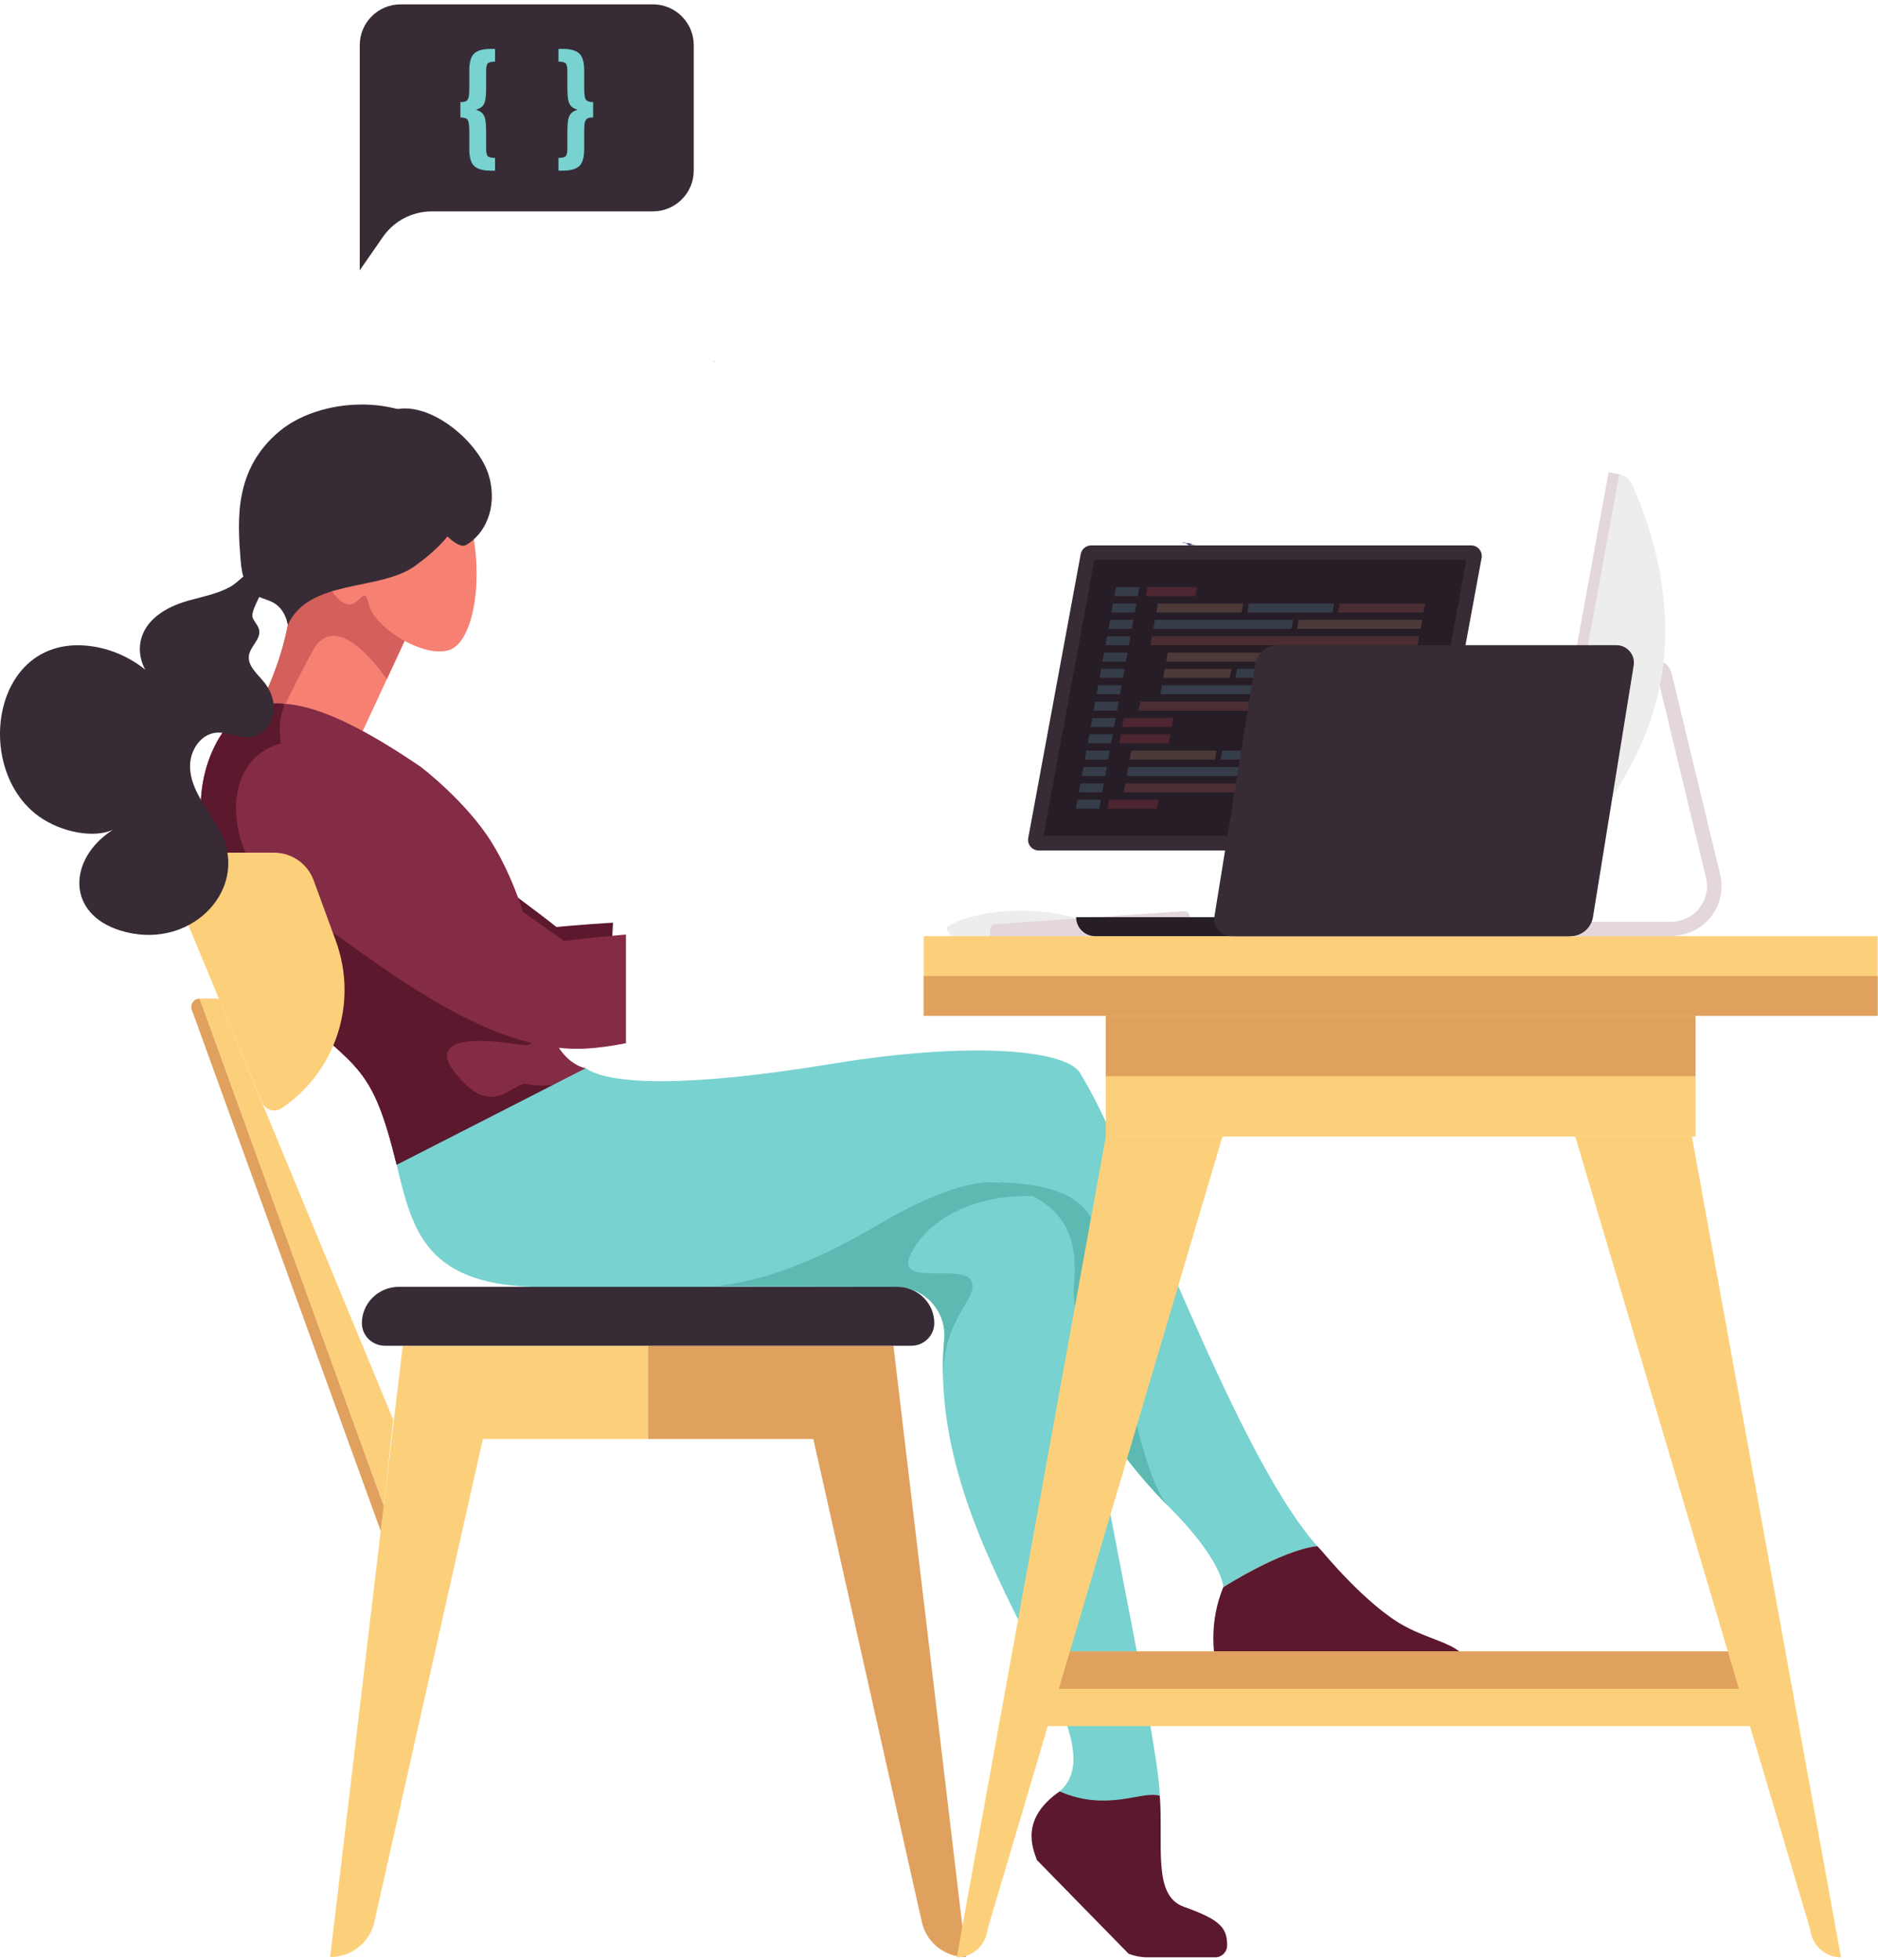 <svg width="414" height="432" viewBox="0 0 414 432" fill="none" xmlns="http://www.w3.org/2000/svg">
<path d="M122.655 204.342C113.842 197.253 101.786 189.732 94.784 179.94C87.754 170.107 79.04 159.354 67.461 164.28C56.145 169.094 59.229 189.122 70.595 196.04C82.033 203.002 104.179 225.695 125.724 225.619C128.217 225.61 130.993 225.353 133.961 224.908L135.138 203.385C127.444 203.864 122.655 204.342 122.655 204.342Z" fill="#5C182D"/>
<path d="M89.938 139.674L79.395 162.376C79.395 162.376 72.24 155.864 57.366 155.305C57.366 155.305 61.793 146.847 63.439 137.771C65.085 128.695 69.227 122.36 69.227 122.36C69.227 122.36 90.88 129.067 89.938 139.674Z" fill="#F68173"/>
<path d="M69.227 122.36C69.227 122.36 65.085 128.695 63.439 137.771C61.793 146.847 57.366 155.305 57.366 155.305C59.252 155.376 61.011 155.544 62.651 155.781C63.984 152.993 66.132 148.639 68.851 143.6C73.145 135.638 80.572 143.117 85.274 149.718L89.938 139.674C90.88 129.067 69.227 122.36 69.227 122.36Z" fill="#D3605B"/>
<path d="M102.091 109.746C107.541 124.393 104.885 141.235 99.146 143.248C93.408 145.261 82.355 138.216 81.293 133.183C80.23 128.15 79.167 134.995 75.554 132.78C71.941 130.565 68.115 120.501 73.641 120.3C79.167 120.098 79.592 124.93 82.143 123.52C84.694 122.111 83.349 101.12 91.027 101.12C96.62 101.12 100.876 106.479 102.091 109.746Z" fill="#F68173"/>
<path d="M99.593 98.735C106.695 111.017 99.358 119.076 91.495 124.747C83.631 130.419 68.115 127.478 63.438 137.771C63.438 137.771 63.013 134.2 60.038 132.729C57.062 131.259 53.662 131.89 53.024 123.277C52.386 114.664 51.536 103.531 61.526 95.129C71.515 86.726 92.567 86.587 99.593 98.735Z" fill="#372C36"/>
<path d="M92.808 169.083C71.607 154.606 63.435 154.592 57.365 155.305C51.295 156.019 43.897 166.011 44.267 178.928C44.637 191.846 48.548 207.514 63.737 221.741C78.925 235.97 82.016 234.561 87.444 256.768C87.444 256.768 118.245 252.331 129.126 235.465C129.126 235.465 121.716 234.606 119.789 220.891C117.862 207.177 114.027 194.82 108.428 185.761C102.83 176.701 92.808 169.083 92.808 169.083Z" fill="#842B45"/>
<path d="M115.94 238.949C113.067 238.391 108.33 247.56 99.678 235.593C97.508 232.592 96.64 227.468 114.332 230.252C131.619 232.972 71.08 191.051 65.753 177.381C62.043 167.854 60.492 159.976 62.65 155.781L62.415 155.117C60.495 154.998 58.865 155.129 57.365 155.305C51.295 156.018 43.897 166.011 44.267 178.928C44.637 191.846 48.548 207.514 63.737 221.741C78.925 235.97 82.016 234.561 87.444 256.768C87.444 256.768 118.245 252.331 129.126 235.465C129.126 235.465 124.786 240.667 115.94 238.949Z" fill="#5C182D"/>
<path d="M241.323 205.134C241.561 204.76 241.435 204.27 241.048 204.048C239.331 203.068 234.323 200.768 225.096 200.768C215.869 200.768 210.861 203.068 209.144 204.048C208.758 204.27 208.632 204.76 208.87 205.134L209.241 205.716C209.506 206.131 209.967 206.383 210.465 206.383H239.728C240.226 206.383 240.688 206.131 240.952 205.716L241.323 205.134Z" fill="#EDEEEC"/>
<path d="M84.519 91.347C92.557 86.306 105.657 96.838 107.86 105.158C109.708 112.133 106.797 117.815 102.759 120.126C98.721 122.436 85.331 100.17 85.331 100.17L84.519 91.347Z" fill="#372C36"/>
<path d="M219.616 120.127L219.599 120.122L219.638 120.118L219.616 120.127Z" fill="#414B7B"/>
<path d="M219.819 120.698L219.794 120.689L219.831 120.722L219.819 120.698Z" fill="#414B7B"/>
<path d="M263.348 120.127L263.333 120.122L263.369 120.119L263.348 120.127Z" fill="#414B7B"/>
<path d="M263.552 120.698L263.527 120.689L263.565 120.722L263.552 120.698Z" fill="#414B7B"/>
<path d="M260.751 119.599L260.746 119.6L260.747 119.599H260.751Z" fill="#414B7B"/>
<path d="M261.315 119.434L261.114 119.518C260.906 119.603 260.894 119.597 260.844 119.606L261.123 119.504L261.032 119.532C261.117 119.503 261.084 119.514 261.191 119.478L261.017 119.535C261.117 119.5 261.083 119.505 261.285 119.444L261.286 119.442L261.127 119.483C261.207 119.462 261.182 119.469 261.279 119.443C261.473 119.396 260.771 119.564 260.913 119.533L260.944 119.525L260.862 119.548C260.612 119.61 260.992 119.514 260.84 119.55C260.638 119.602 260.731 119.579 260.578 119.617L260.544 119.632C260.687 119.6 260.593 119.621 260.771 119.582L260.546 119.652C260.697 119.611 260.688 119.613 260.747 119.597L260.643 119.627L260.746 119.6L260.694 119.622L260.784 119.593L260.798 119.596L260.825 119.585C260.974 119.541 260.772 119.605 260.794 119.599C260.75 119.613 260.73 119.619 260.633 119.648C260.657 119.643 260.524 119.689 260.64 119.654L260.72 119.625L260.67 119.651L260.717 119.635C260.614 119.673 260.735 119.639 260.76 119.636L260.779 119.627L260.698 119.662L260.537 119.718C260.689 119.668 260.411 119.776 260.525 119.746L260.558 119.726C260.683 119.675 260.787 119.631 260.847 119.608L260.866 119.605L260.746 119.653L260.764 119.651L260.589 119.72L260.671 119.692L260.618 119.727L260.627 119.72C260.689 119.701 260.651 119.729 260.784 119.671L260.833 119.646L260.813 119.655C260.894 119.613 260.8 119.666 260.911 119.615L260.895 119.632L260.817 119.668C260.629 119.772 260.963 119.598 260.957 119.612L260.893 119.646L260.966 119.624L261.107 119.552L261.094 119.573C261.028 119.606 261.154 119.532 261.051 119.583L260.988 119.621L261.021 119.624L260.981 119.65L260.972 119.691L260.996 119.659L261.048 119.645L261.07 119.616L261.077 119.626L261.084 119.621L261.099 119.631L261.058 119.74L261.096 119.701L261.092 119.692L261.169 119.621L261.14 119.664L261.167 119.661L261.135 119.713H261.171L261.185 119.675L261.202 119.689L261.192 119.752L261.221 119.727L261.214 119.717L261.232 119.732L261.264 119.705L261.289 119.687L261.288 119.726L261.32 119.722L261.318 119.631L261.34 119.693L261.337 119.61L261.365 119.591L261.37 119.645L261.478 119.736L261.475 119.746L261.535 119.79L261.52 119.684L261.566 119.76L261.597 119.766L261.579 119.75L261.621 119.743L261.577 119.68L261.597 119.707L261.666 119.743L261.686 119.721L261.774 119.786L261.732 119.724L261.765 119.732L261.698 119.688L261.857 119.756C261.712 119.675 261.893 119.763 261.77 119.688C261.874 119.745 261.844 119.71 261.939 119.757L261.827 119.69L261.875 119.711L261.821 119.662L261.946 119.713L261.9 119.69L261.996 119.727L261.999 119.725C262.126 119.779 262.046 119.74 262.121 119.763L262.05 119.734L261.945 119.688L262.256 119.809L262.356 119.837L262.238 119.788L262.385 119.84L262.348 119.811L262.1 119.719L261.955 119.675L261.882 119.648L262.004 119.684C261.883 119.64 261.85 119.626 261.82 119.612L261.9 119.643L261.935 119.655L262.006 119.684L262.11 119.71C262.278 119.778 262.305 119.763 262.41 119.803L262.415 119.797C262.294 119.764 262.282 119.748 262.186 119.717L262.328 119.766L262.239 119.727L262.209 119.72L262.165 119.701L262.317 119.749L262.289 119.733C262.188 119.704 262.055 119.664 262.027 119.657C262.046 119.66 262.092 119.664 262.214 119.705L262.222 119.704L262.409 119.761L262.378 119.752L262.51 119.785L262.444 119.763L262.525 119.783L262.411 119.748L262.565 119.784C262.589 119.787 262.562 119.778 262.463 119.752L262.434 119.736C262.513 119.758 262.471 119.747 262.589 119.779C262.318 119.705 262.538 119.782 262.595 119.83C262.859 119.905 262.631 119.848 262.881 119.934L262.595 119.845L262.63 119.873C262.484 119.834 262.508 119.808 262.309 119.758C262.322 119.774 262.625 119.893 262.523 119.882C262.33 119.802 262.586 119.925 262.372 119.839L262.31 119.798L262.273 119.788C262.212 119.802 262.501 119.886 262.628 119.961L262.403 119.82L262.395 119.81L262.393 119.805L263.144 120.192H263.143L263.139 120.19L263.134 120.187L263.143 120.192H263.144L262.495 119.858L262.501 119.861L262.525 119.877L262.578 119.907L262.68 119.955L262.663 119.944L263.144 120.192H263.143H263.141L263.138 120.19L263.132 120.186L263.118 120.173L263.136 120.189L263.141 120.192H263.143H263.144L262.901 120.067L262.902 120.068L262.904 120.069L262.927 120.083L262.998 120.117L262.819 120.016L262.963 120.064C262.848 120.027 262.918 120.027 262.87 120L263.179 120.098L262.911 119.997L263.039 120.023C263.181 120.086 263.257 120.092 263.303 120.148C263.528 120.177 263.167 120.029 263.055 119.972L263.128 120L263.031 119.949L263.229 120.017L263.198 119.983L263.215 119.987L263.204 119.971L263.477 120.063L263.247 119.975L263.477 120.038L263.381 119.994L263.583 120.048L263.482 120.021C263.516 120.023 263.021 119.905 263.451 120.021C263.219 119.973 263.266 119.992 263.098 119.964C263.337 120.017 263.264 120.032 263.41 120.056L263.18 120.009C263.237 120.034 263.433 120.092 263.536 120.113L263.412 120.086L263.45 120.098L263.312 120.065L263.481 120.131L263.311 120.08L263.382 120.11L263.227 120.071L263.262 120.083L263.203 120.074C263.327 120.105 263.209 120.084 263.333 120.122L263.233 120.114L263.139 120.079C262.99 120.048 263.288 120.131 263.244 120.133L263.132 120.093C263.245 120.161 262.904 120.054 262.968 120.098L263.108 120.143C263.022 120.128 262.965 120.139 262.802 120.09C262.92 120.148 262.957 120.166 262.96 120.192L262.807 120.149L262.76 120.18L262.661 120.158L262.69 120.175L262.615 120.135C262.716 120.224 262.412 120.084 262.485 120.162L262.515 120.173L262.458 120.157L262.554 120.208L262.422 120.216L262.404 120.186L262.294 120.168C262.438 120.226 262.253 120.17 262.308 120.216L262.362 120.231L262.261 120.187C262.19 120.173 262.324 120.263 262.219 120.22L262.252 120.218L262.144 120.163L262.176 120.192L262.04 120.181L262.094 120.232C261.963 120.196 262.056 120.239 261.93 120.205L261.953 120.227L261.896 120.2L261.891 120.248L261.883 120.219L261.792 120.211L261.833 120.244C261.733 120.226 261.763 120.3 261.649 120.253L261.675 120.274C261.568 120.222 261.64 120.333 261.529 120.27L261.541 120.304L261.496 120.283L261.514 120.327L261.461 120.262L261.451 120.306L261.43 120.285L261.283 120.369L261.289 120.314C261.155 120.196 260.951 120.377 260.777 120.322L260.759 120.366L260.712 120.314L260.688 120.374L260.611 120.297L260.618 120.345L260.359 120.321L260.372 120.305L260.184 120.302V120.329L260.115 120.326L260.094 120.363L259.909 120.379L259.936 120.332C259.815 120.398 259.862 120.303 259.741 120.338L259.752 120.359L259.713 120.325L259.678 120.351L259.584 120.313C259.434 120.379 259.454 120.303 259.37 120.351L259.421 120.314L259.296 120.344L259.294 120.348L259.25 120.345L259.193 120.386L259.296 120.303C259.203 120.327 259.191 120.306 259.081 120.345L259.073 120.355L258.666 120.397L258.631 120.414L258.545 120.416L258.479 120.447L258.485 120.398L258.425 120.42C258.315 120.427 258.211 120.415 258.124 120.409L258.107 120.419L257.913 120.414L257.892 120.423L257.815 120.422L257.76 120.442C257.864 120.396 257.374 120.501 257.55 120.462L257.706 120.392C257.63 120.389 257.584 120.419 257.462 120.436C257.388 120.438 257.519 120.401 257.36 120.42L257.278 120.44L257.301 120.41L257.264 120.422C257.427 120.37 257.011 120.477 257.364 120.4C257.294 120.425 257.341 120.437 257.183 120.477C257.284 120.496 257.332 120.539 257.404 120.598C257.158 120.686 257.421 120.61 257.292 120.705L257.421 120.66C257.457 120.768 257.202 121.044 257.321 121.154L257.198 121.213L257.349 121.179C257.38 121.34 257.428 121.556 257.531 121.659L257.813 121.697L257.791 121.702L257.857 121.726C258 121.785 258.116 121.856 258.163 121.998L258.051 122.077C258.194 122.007 258.128 122.141 258.151 122.171L258.197 122.073C258.325 122.019 258.28 122.149 258.227 122.237L258.372 122.176L258.336 122.22L258.392 122.173L258.276 122.312C258.309 122.292 258.372 122.291 258.503 122.179L258.412 122.284L258.519 122.467L258.536 122.393C258.627 122.292 258.731 122.276 258.715 122.347C258.609 122.397 258.584 122.488 258.533 122.579L258.653 122.424L258.806 122.468L258.754 122.494L258.74 122.728C258.842 122.674 258.806 122.782 258.94 122.585L258.866 122.768C258.955 122.7 258.981 122.827 258.925 122.938C259.141 122.67 258.995 123.184 259.16 122.94L259.117 123.128L259.301 122.914C259.29 123.021 259.216 123.138 259.187 123.221L259.348 122.977C259.385 123.443 259.705 123.498 259.809 123.899C259.919 123.908 260.068 123.829 260.157 123.934L260.138 123.968L260.221 124.104L260.179 123.924L260.258 123.862C260.336 124.054 260.467 124.269 260.619 124.155C260.74 123.83 260.64 124.482 260.749 124.251L260.721 124.362C260.821 124.268 260.868 124.218 260.962 124.039C260.934 124.37 261.02 124.043 261.004 124.216L261.017 124.082L261.077 124.296L261.126 124.133L261.128 124.269C261.192 124.286 261.323 124.166 261.362 124.441C261.509 124.224 261.673 124.233 261.852 124.241C261.859 124.116 261.905 124.084 261.939 124.057L262.008 124.218L262.095 124.006L262.099 124.054C262.13 123.998 262.189 124.072 262.189 123.89C262.234 123.878 262.297 123.951 262.322 124.122C262.257 123.825 262.429 124.107 262.429 124.107C262.429 124.107 262.644 124.068 262.947 123.833C263.307 123.548 263.831 123.073 264.203 122.546C264.32 122.392 264.321 122.34 264.344 122.248C264.364 122.163 264.372 122.071 264.37 121.975C264.361 121.782 264.3 121.57 264.165 121.336C264.08 121.232 264.045 121.146 263.923 121.043C263.908 120.989 264.084 121.146 263.993 121.048C263.903 121.012 263.757 120.796 263.614 120.705L263.608 120.664C263.544 120.594 263.661 120.764 263.543 120.637L263.714 120.818L263.565 120.722C263.621 120.803 263.852 121.05 263.716 120.977L263.714 120.958L263.552 120.836L263.558 120.832L263.448 120.765L263.403 120.662L263.453 120.741L263.304 120.611L263.286 120.642L263.212 120.555L263.267 120.674C263.054 120.473 263.333 120.808 263.123 120.627L262.989 120.489L262.945 120.556L262.897 120.496L262.922 120.569C262.861 120.517 262.884 120.613 262.748 120.473C262.618 120.419 262.906 120.663 262.793 120.62C262.705 120.541 262.802 120.573 262.699 120.502L262.694 120.569L262.597 120.431C262.386 120.423 261.888 120.041 261.967 120.187C261.867 120.087 261.909 120.112 261.85 120.039C261.942 120.211 261.613 119.842 261.611 119.866L261.681 119.96C261.443 119.689 261.547 119.89 261.445 119.779L261.488 119.851C261.54 119.957 261.539 119.974 261.56 120.028L261.461 119.844L261.531 119.973C261.442 119.834 261.407 119.795 261.378 119.77L261.304 119.672C261.299 119.804 261.229 119.553 261.226 119.656L261.243 119.937C261.204 119.294 261.225 120.06 261.206 119.612C261.177 119.817 261.214 119.255 261.162 119.729L261.18 119.553L261.171 119.61L261.177 119.561L261.166 119.58L261.135 119.768C261.129 119.78 261.158 119.622 261.137 119.725L261.153 119.632L261.119 119.804C261.178 119.483 261.115 119.77 261.141 119.624L261.095 119.734C261.131 119.583 261.132 119.576 261.152 119.497L261.138 119.527L261.061 119.696L261.055 119.707L261.09 119.633C261.182 119.443 261.064 119.692 261.122 119.577C261.045 119.724 261.107 119.603 261.107 119.603L261.029 119.758L261.047 119.722L261.001 119.808C261.069 119.682 261.1 119.623 261.167 119.498L261.066 119.684C261.156 119.565 261.048 119.707 261.204 119.501C261.141 119.584 261.074 119.673 260.958 119.824L260.975 119.798L261.091 119.653L261.078 119.669L261.126 119.611C261.02 119.721 261.262 119.501 261.133 119.592L261.059 119.691C260.88 119.786 261.14 119.528 260.999 119.581L261.101 119.497L261.001 119.535C261.108 119.42 261.088 119.441 261.161 119.412C261.128 119.371 261.135 119.434 261.023 119.522L261.133 119.449L260.999 119.564L261.111 119.536L261.205 119.466C261.058 119.591 261.304 119.411 261.319 119.432L261.315 119.434Z" fill="#414B7B"/>
<path d="M261.102 119.613L261.087 119.617L261.117 119.592L261.102 119.613Z" fill="#414B7B"/>
<path d="M262 119.722L261.998 119.725L261.982 119.719L262 119.722Z" fill="#414B7B"/>
<path d="M261.82 119.661L261.821 119.662L261.798 119.654L261.82 119.661Z" fill="#414B7B"/>
<path d="M261.958 119.661L261.935 119.655L261.928 119.651L261.958 119.661Z" fill="#414B7B"/>
<path d="M276.925 135.448L276.909 135.438C276.906 135.502 276.903 135.587 276.896 135.726L276.925 135.448Z" fill="#414B7B"/>
<path d="M273.331 143.065C273.451 143.069 273.553 142.992 273.662 142.928L273.331 143.065Z" fill="#414B7B"/>
<path d="M275.145 135.411C275.046 135.291 275.165 135.044 275.068 135.046C275.084 135.173 275.008 135.354 275.145 135.411Z" fill="#414B7B"/>
<path d="M273.481 142.181L273.382 142.156L273.412 142.206L273.481 142.181Z" fill="#414B7B"/>
<path d="M246.334 143.107L246.327 143.103L246.275 143.092L246.334 143.107Z" fill="#414B7B"/>
<path d="M247.543 143.74C247.446 143.727 247.352 143.713 247.247 143.7C247.398 143.751 247.482 143.753 247.543 143.74Z" fill="#414B7B"/>
<path d="M262.481 127.702H262.48V127.704L262.481 127.702Z" fill="#414B7B"/>
<path d="M262.772 127.578L262.481 127.702C262.573 127.702 262.66 127.68 262.772 127.578Z" fill="#414B7B"/>
<path d="M267.714 127.849V127.838L267.709 127.848L267.714 127.849Z" fill="#414B7B"/>
<path d="M258.97 127.932L258.971 127.928L258.964 127.929L258.97 127.932Z" fill="#414B7B"/>
<path d="M248.413 128.673L248.463 128.641C248.608 128.629 248.758 128.616 248.91 128.604C249.215 128.578 249.53 128.551 249.844 128.523C250.473 128.473 251.1 128.437 251.644 128.467C251.881 128.26 252.226 128.253 252.573 128.207L252.609 128.48L252.899 128.393C253.016 128.475 252.675 128.444 252.885 128.548L252.994 128.378C253.016 128.475 253.736 128.442 253.25 128.638L254.375 128.64C254.486 128.643 254.526 128.598 254.562 128.553C254.606 128.497 254.642 128.442 254.794 128.479C254.85 128.558 254.696 128.534 254.718 128.632C255.148 128.738 255.389 128.589 255.631 128.44C255.851 128.304 256.072 128.167 256.44 128.227L256.374 128.264C256.506 128.191 256.755 128.201 256.759 128.161C256.704 128.011 256.668 128.069 256.608 128.126C256.558 128.174 256.492 128.222 256.385 128.148C256.405 127.916 256.678 128.023 256.663 127.848C256.843 127.931 256.948 127.8 257.106 127.786C257.373 127.931 257.756 127.828 257.959 128.009C258.09 127.937 258.235 127.709 258.518 127.7C258.719 127.881 258.47 127.873 258.744 127.94L258.789 127.806C259.014 127.827 258.979 127.864 258.971 127.928C259.07 127.93 259.122 127.899 259.169 127.867C259.237 127.824 259.296 127.779 259.473 127.83L259.304 127.96C259.528 127.909 259.619 127.932 259.93 127.943L259.707 127.993C259.81 128.115 259.896 128.055 259.967 127.995C260.012 127.958 260.053 127.921 260.088 127.929C260.061 127.871 259.847 127.844 259.952 127.711C260.012 127.721 260.074 127.695 260.136 127.671C260.232 127.63 260.323 127.591 260.391 127.688L260.222 127.817C260.544 127.714 260.394 127.649 260.764 127.702L260.746 127.773C260.98 127.601 261.285 127.757 261.631 127.77L261.566 127.806C261.705 127.76 261.782 127.641 261.857 127.65C261.659 127.574 261.714 127.534 261.696 127.405C261.835 127.523 261.939 127.441 262.071 127.36C262.186 127.289 262.321 127.218 262.519 127.279C262.512 127.356 262.41 127.449 262.292 127.367C262.147 127.595 262.129 127.788 261.871 127.895C262.031 127.842 262.221 127.81 262.181 127.906L262.232 127.694C262.329 127.689 262.407 127.702 262.48 127.702C262.522 127.568 262.282 127.483 262.508 127.395C262.631 127.362 262.667 127.411 262.676 127.46C262.686 127.513 262.664 127.566 262.684 127.516C263.035 127.433 262.83 127.289 263.168 127.359L263.039 127.394C263.281 127.48 263.634 127.356 263.706 127.611L263.57 127.722L263.574 127.684C263.448 127.771 263.492 127.765 263.563 127.757C263.644 127.75 263.757 127.742 263.713 127.863C263.696 127.726 264.036 127.757 264.189 127.783L264.141 127.627C264.447 127.347 264.376 127.513 264.379 127.678C264.381 127.788 264.415 127.899 264.619 127.876C264.939 127.77 264.498 127.832 264.693 127.722C264.91 127.75 264.991 127.889 265.309 127.821C265.396 127.883 265.577 127.967 265.593 128.141C265.672 128.113 265.783 128.12 265.895 128.128C266.058 128.14 266.223 128.15 266.287 128.05C266.135 127.982 266.054 128.016 265.972 128.049C265.877 128.088 265.782 128.128 265.574 128.005L265.683 127.835C265.787 127.838 265.903 127.828 266.016 127.817C266.192 127.8 266.363 127.783 266.474 127.82L266.444 127.707C266.823 127.643 266.933 127.472 267.303 127.524C267.351 127.68 267.134 127.654 266.977 127.668C267.118 127.741 267.18 127.731 267.283 127.721C267.354 127.713 267.445 127.707 267.597 127.727C267.606 127.796 267.543 127.794 267.473 127.791C267.403 127.789 267.325 127.786 267.305 127.852L267.714 127.81V127.837C267.749 127.701 267.855 127.736 267.987 127.77C268.076 127.794 268.177 127.817 268.277 127.79C268.869 127.793 268.959 127.486 269.288 127.303L269.365 127.481C269.219 127.379 269.246 127.458 269.195 127.518C269.396 127.495 269.633 127.742 269.521 127.834C269.841 127.768 269.407 127.715 269.601 127.643L270.037 127.658C269.985 127.54 269.832 127.516 270.058 127.427C270.248 127.395 270.339 127.418 270.588 127.426C270.553 127.484 270.666 127.603 270.479 127.596C270.599 127.64 270.787 127.646 270.861 127.533C270.588 127.426 271.306 127.433 271.103 127.251L271.374 127.358L271.215 127.409C271.292 127.586 271.437 127.359 271.532 127.343L271.897 127.461L272.232 127.542C272.36 127.507 272.243 127.426 272.28 127.369L272.715 127.383C272.737 127.483 272.775 127.755 272.708 127.791C272.873 127.701 272.767 127.502 273.015 127.512C272.873 127.701 273.345 127.658 273.137 127.884C273.28 128.024 273.686 128.019 273.91 127.969C274.049 127.818 273.669 127.883 273.682 127.728C274.04 127.702 274.061 127.581 274.162 127.492C274.254 127.401 274.36 127.328 274.48 127.414L274.426 127.347C274.629 127.328 274.6 127.344 274.764 127.276C274.643 127.43 274.696 127.806 274.862 127.948C274.955 127.901 274.892 127.715 275.025 127.634L275.188 127.768L275.112 127.787C275.29 127.899 275.077 128.183 275.295 128.124L275.096 128.377L275.187 128.281C275.287 128.264 275.369 128.441 275.407 128.476C275.545 128.663 275.452 128.745 275.334 128.938C275.413 128.881 275.592 128.741 275.622 128.995C275.467 128.993 275.438 129.126 275.428 129.257C275.417 129.389 275.426 129.523 275.345 129.519C275.35 129.621 275.253 129.803 275.381 129.814L275.187 129.797C275.458 129.822 275.446 130.195 275.493 130.481C275.127 130.416 275.521 130.795 275.186 130.921C275.436 130.975 275.285 131.428 275.496 131.479C275.508 131.699 275.276 131.677 275.197 131.733L275.29 131.835C275.174 131.946 275.155 132.36 275.075 132.605L275.294 132.834L275.194 132.918C275.25 132.955 275.282 133.145 275.365 133.027L275.352 133.151C275.591 133.161 275.417 133.324 275.52 133.572L275.391 133.56C275.389 133.683 275.266 133.631 275.185 133.698C275.211 133.662 275.29 133.733 275.382 133.805C275.509 133.904 275.661 134.003 275.724 133.81C275.822 133.787 275.893 133.981 275.851 134.103L275.634 134.175L275.861 134.322C275.893 134.511 275.756 134.593 275.73 134.746C275.717 134.589 275.316 134.396 275.321 134.802C275.293 134.589 275.174 134.484 275.129 134.373C275.12 134.457 275.099 134.5 275.007 134.369C275.074 134.686 275.139 134.474 275.167 134.788C274.974 134.771 274.913 134.859 274.846 135.133L274.988 134.928L275.04 134.967L275.165 134.851C275.163 134.913 275.404 135.216 275.287 135.268C275.445 135.101 275.5 135.263 275.544 135.423C275.584 135.568 275.614 135.713 275.7 135.617C275.757 135.654 275.767 135.874 275.671 135.896C275.585 135.74 275.524 135.837 275.461 135.933C275.416 136.001 275.371 136.068 275.316 136.051C275.342 136.098 275.376 136.052 275.413 136.006C275.452 135.957 275.495 135.908 275.532 135.976C275.545 136.133 275.426 136.247 275.365 136.335L275.328 136.27L275.242 136.511C275.279 136.527 275.312 136.495 275.341 136.464C275.388 136.414 275.426 136.364 275.455 136.501L275.388 136.775C275.256 136.669 275.08 136.746 275.046 136.556C275.06 136.714 275.083 137.215 275.264 137.012L275.257 137.2C275.338 137.083 275.485 136.753 275.511 137.13L275.473 137.125L275.619 137.388L275.519 137.502C275.568 137.499 275.613 137.541 275.609 137.638L275.451 137.748C275.46 138.029 275.558 138.007 275.615 138.043C275.627 138.201 275.587 138.261 275.474 138.187C275.448 138.402 275.473 138.779 275.37 138.927C275.418 139.086 275.426 139.051 275.445 139.017C275.46 138.989 275.483 138.96 275.541 139.036C275.457 139.099 275.406 139.19 275.38 139.298L275.355 139.473L275.349 139.592C275.352 139.75 275.364 139.94 275.32 140.086C275.624 140.131 275.319 140.174 275.52 140.359C275.5 140.32 275.442 140.334 275.381 140.348C275.289 140.369 275.194 140.391 275.238 140.222L275.174 140.374C274.992 140.357 275.213 140.101 274.945 140.103C274.883 140.211 275.043 140.523 274.808 140.571C274.773 140.471 274.753 140.504 274.73 140.538C274.708 140.572 274.682 140.607 274.637 140.496L274.702 140.365L274.653 140.349C274.372 140.461 274.724 140.612 274.615 140.825C274.398 140.945 274.388 140.739 274.347 140.651L274.174 140.735C274.266 140.595 274.439 140.807 274.421 140.95C274.26 140.758 274.074 140.992 273.985 141.088C274.214 141.208 274.267 141.198 274.344 141.188C274.406 141.18 274.486 141.172 274.69 141.234C274.715 141.143 274.618 140.957 274.851 140.93C274.798 141.056 274.864 141.046 274.924 141.038C274.943 141.035 274.961 141.031 274.975 141.034C274.873 140.957 275.084 140.899 275.105 140.812C275.225 140.839 275.169 141.138 275.404 140.992L275.24 140.751C275.276 140.737 275.303 140.758 275.326 140.78C275.366 140.817 275.398 140.854 275.457 140.726C275.484 140.912 275.67 140.854 275.465 141.116C275.943 141.006 275.776 140.553 275.784 140.284L275.827 140.369L275.841 140.104C275.914 140.014 275.927 140.09 275.943 140.167C275.954 140.222 275.967 140.276 276.003 140.271C276.042 140.171 276.07 140.066 276.091 139.96L276.113 139.957L276.154 139.764C276.229 139.873 276.323 139.932 276.377 140.02C276.337 139.88 276.294 139.749 276.23 139.627C276.266 139.647 276.301 139.604 276.336 139.562C276.387 139.497 276.432 139.431 276.466 139.598C276.464 139.403 276.441 139.237 276.432 139.055L276.626 139.01C276.592 138.882 276.553 138.878 276.529 139.031C276.574 138.848 276.189 138.221 276.573 138.319C276.414 137.899 276.477 137.747 276.38 137.24C276.468 137.433 276.525 137.325 276.57 137.217C276.615 137.107 276.649 136.997 276.69 137.206C276.776 136.964 276.564 136.913 276.532 136.723C276.615 136.544 276.807 136.623 276.877 136.817L276.788 136.59L276.828 136.594L276.718 136.396C276.823 136.188 276.914 136.352 276.94 136.136L276.768 136.089L276.87 135.943C276.79 135.998 276.755 135.869 276.743 135.712L276.781 135.717L276.748 135.525C276.806 135.629 276.811 135.566 276.825 135.502C276.837 135.451 276.854 135.399 276.909 135.438C276.917 135.274 276.916 135.271 276.884 134.976L276.766 135.029C276.712 134.826 276.763 134.832 276.826 134.839C276.881 134.843 276.947 134.848 276.952 134.702L276.816 134.721C277.045 134.273 276.688 133.961 276.834 133.63C276.866 133.82 277.023 133.772 276.985 133.767C276.936 133.482 276.972 133.018 276.809 132.723C277.006 132.615 277.064 132.589 277.153 132.286C277.142 132.066 277.123 132.034 277.008 131.961C277.085 131.748 276.972 131.347 277.115 131.336C277.003 131.286 277.139 131.144 277.043 131.027L277.1 131.002L276.965 131.02C277.27 130.642 276.795 130.38 277.059 129.998L277.095 130.064L277.043 129.903L277.216 129.951L277.241 129.203L277.14 129.351C277.126 129.194 276.995 129.088 277.078 128.908C277.279 129.193 277.093 128.696 277.235 128.559L277.296 128.772C277.276 128.488 277.27 128.469 277.138 128.509C277.046 128.134 277.372 128.195 277.14 127.862L277.194 128.121C277.132 128.21 276.99 128.049 276.948 127.891C276.959 127.848 276.981 127.712 277.034 127.833C276.906 127.552 276.751 127.112 276.624 127.029C276.568 126.868 276.676 126.855 276.759 126.915C276.253 126.447 276.605 126.626 276.033 126.243L276.092 126.19L275.851 126.123C275.797 126.011 275.726 125.913 275.656 125.804L275.71 125.953C275.51 125.846 275.365 125.834 275.141 125.697L275.284 125.63C274.675 125.476 274.576 125.201 273.961 125.337L274.055 125.264C273.844 125.348 273.765 125.304 273.695 125.259C273.618 125.211 273.553 125.163 273.344 125.276L273.34 125.158L273.161 125.231L273.175 125.077L273.029 125.305L272.918 125.145L272.849 125.22C272.658 124.923 272.387 125.146 272.126 124.924L272.171 125.119C271.803 125.344 271.374 125.246 270.93 125.149C270.58 125.072 270.218 124.995 269.866 125.077L269.881 124.923L269.551 125.104C269.375 124.982 269.658 124.973 269.602 124.894C269.251 124.978 269.456 125.121 269.047 125.165C268.838 125.06 269.12 125.051 269.218 124.996C268.836 125.072 268.269 125.157 267.998 125.07L267.989 125.127C267.826 125.17 267.63 125.159 267.436 125.146C267.326 125.139 267.216 125.132 267.114 125.136L267.26 125.039C267.16 125.029 267.022 124.98 266.934 125.052L267.04 124.919C266.965 124.91 266.866 124.918 266.767 124.927C266.58 124.943 266.391 124.959 266.36 124.857C266.385 124.916 266.375 125.033 266.189 125.025C266.131 124.895 265.982 124.939 265.809 124.982C265.669 125.018 265.514 125.054 265.38 124.997L265.573 124.926C265.423 124.864 265.288 124.974 265.156 125.047L265.197 124.952L264.498 125.083C264.442 124.957 264.259 124.975 264.106 124.993C263.973 125.009 263.864 125.025 263.886 124.945C263.637 124.936 264.096 125.049 263.78 125.076C263.743 125.032 263.681 125.037 263.626 125.042C263.559 125.049 263.501 125.055 263.509 124.97L263.542 124.952L263.322 124.963L263.461 124.814C263.271 124.846 263.132 124.996 263.121 125.112C262.943 125.027 262.687 125.096 262.605 124.958L262.673 124.922C262.459 124.947 262.276 124.877 262.108 124.806C261.876 124.71 261.668 124.613 261.438 124.762L261.474 124.705L261.162 124.694L261.236 124.581L260.72 124.756L260.727 124.679C260.386 124.647 259.853 124.688 259.414 124.71L259.479 124.674C259.226 124.737 259.112 124.712 259.008 124.688C258.916 124.666 258.832 124.645 258.667 124.684L258.704 124.651L258.389 124.654L258.458 124.58C258.338 124.665 258.166 124.605 258.047 124.547C257.931 124.491 257.864 124.434 257.935 124.504C257.803 124.577 257.576 124.665 257.536 124.76C257.193 124.769 257.452 124.661 257.239 124.596C257.137 124.592 257.07 124.613 257.002 124.633C256.905 124.662 256.809 124.692 256.61 124.65L256.618 124.573C256.46 124.587 256.361 124.643 256.141 124.653L256.208 124.617C256.053 124.687 255.949 124.655 255.857 124.621C255.738 124.578 255.639 124.535 255.479 124.727C255.33 124.664 255.044 124.712 255.058 124.557C254.613 124.658 254.265 124.704 253.823 124.766C253.783 124.624 253.757 124.646 253.696 124.667C253.648 124.684 253.577 124.702 253.459 124.637L253.479 124.773C253.181 124.781 252.862 124.709 252.537 124.638C252.176 124.559 251.805 124.48 251.443 124.509L251.424 124.373L251.285 124.522C250.541 124.458 249.58 124.405 248.987 124.401C248.889 124.438 248.767 124.496 248.631 124.54L248.409 124.59C248.277 124.603 248.141 124.612 248.003 124.61L248.059 124.586C247.093 124.753 246.175 125.234 245.415 125.943C245.417 125.855 245.316 125.905 245.371 125.792C245.305 126.074 244.968 126.269 244.842 126.471L245.077 126.308C245.002 126.617 244.705 126.922 244.55 127.032C244.529 127.2 244.523 127.369 244.518 127.531L244.443 127.597L244.491 127.696L244.256 127.903C244.256 128.006 244.24 128.72 244.428 128.804C244.368 128.83 244.321 129.075 244.289 128.885L244.234 129.848L244.298 129.697C244.434 129.679 244.522 129.967 244.459 130.117C244.349 129.92 244.265 130.101 244.166 130.185C244.206 130.256 244.238 130.216 244.271 130.175C244.297 130.141 244.326 130.108 244.359 130.139C244.451 130.305 244.497 130.653 244.436 130.739L244.382 130.641C244.432 130.864 244.196 130.967 244.208 131.187C244.317 131.385 244.215 131.531 244.449 131.49C244.48 131.671 244.408 131.666 244.345 131.663C244.309 131.66 244.276 131.658 244.267 131.692C244.38 131.827 244.307 132.226 244.188 132.276C244.531 132.433 244.066 133.046 244.353 133.104L244.189 133.339C244.267 133.346 244.44 133.393 244.473 133.583C244.388 133.762 244.255 133.719 244.175 133.774L244.462 133.894C244.154 134.926 244.358 136.288 244.105 137.419C244.166 137.924 244.297 138.56 244.257 139.149L244.22 139.084C244.198 139.303 244.157 139.395 244.159 139.831C244.171 139.707 244.186 139.549 244.208 139.457L244.274 139.245C244.308 139.384 244.357 139.429 244.367 139.684C244.334 140.246 244.427 140.953 244.768 141.595C245.097 142.241 245.663 142.807 246.328 143.102C246.812 143.184 246.915 143.285 247.031 143.419C247.141 143.546 247.268 143.698 247.738 143.662L247.543 143.74C248.025 143.785 248.501 143.734 248.627 143.682C248.831 143.63 249.035 143.567 249.3 143.471C249.266 143.656 249.381 143.629 249.479 143.601C249.553 143.581 249.617 143.561 249.597 143.635L249.641 143.502C249.76 143.583 250.037 143.612 249.997 143.708L250.231 143.541L250.251 143.678C250.325 143.68 250.421 143.676 250.524 143.672C250.851 143.658 251.264 143.643 251.388 143.853C252.156 143.648 253.368 143.709 254.33 143.763C254.466 143.651 254.746 143.642 254.966 143.63L255.201 143.794C255.424 143.743 255.662 143.538 255.87 143.643L255.844 143.685C255.92 143.674 255.996 143.676 256.07 143.678C256.216 143.682 256.359 143.687 256.499 143.587C256.749 143.596 256.99 143.682 256.915 143.833C256.939 143.564 257.441 143.871 257.441 143.871C257.441 143.871 270.214 144.53 273.331 143.065C273.437 142.933 273.726 142.846 273.615 142.688C273.712 142.666 273.787 142.698 273.844 142.731C273.917 142.772 273.96 142.814 273.985 142.739C273.68 142.651 274.079 142.394 273.782 142.229L273.973 142.196C273.99 142.154 273.941 142.17 273.885 142.186C273.815 142.207 273.734 142.228 273.76 142.132L273.706 142.38C273.551 142.343 273.467 142.291 273.412 142.206C273.267 142.304 273.174 142.641 272.827 142.494L272.922 142.479C272.64 142.488 272.749 142.318 272.691 142.277L272.753 142.279L272.514 142.154C272.617 142.201 272.758 142.156 272.831 142.111C272.887 142.077 272.904 142.043 272.837 142.049C272.5 141.98 272.924 142.11 272.672 142.141C272.514 142.154 272.559 142.02 272.565 141.944L272.284 141.953C272.289 141.896 272.335 141.897 272.366 141.898C272.398 141.899 272.414 141.9 272.356 141.84L272.001 141.962C271.968 141.814 271.87 141.852 271.76 141.89C271.652 141.926 271.533 141.964 271.452 141.827C271.709 141.758 271.43 141.729 271.47 141.634L270.845 141.65L270.914 141.575C270.844 141.526 270.788 141.562 270.741 141.598C270.709 141.621 270.682 141.645 270.657 141.643C270.602 141.563 270.191 141.647 270.207 141.453C269.991 141.387 269.948 141.452 269.907 141.517C269.867 141.58 269.828 141.643 269.633 141.589C269.581 141.47 269.947 141.561 269.771 141.439L269.361 141.482C269.398 141.424 269.442 141.291 269.595 141.317C268.486 141.161 267.887 140.54 266.873 140.698C266.73 140.557 266.977 140.604 267.079 140.511C266.659 140.618 266.381 140.503 266.103 140.386C265.896 140.3 265.688 140.213 265.42 140.221L265.408 140.336C264.538 139.976 263.488 140.191 262.502 140.041L262.62 140.122C262.485 140.235 262.266 140.245 262.103 140.298C262.079 140.24 262.221 140.05 261.935 140.098L262.079 140.24C261.233 139.938 259.447 140.012 258.055 139.866C257.089 139.912 256.079 139.874 255.075 139.836C254.128 139.801 253.186 139.765 252.289 139.8C252.417 139.795 252.462 139.852 252.452 139.909C252.441 139.977 252.353 140.046 252.238 140.009C251.925 139.748 251.656 139.792 251.383 139.836C251.149 139.875 250.911 139.912 250.639 139.76C250.1 139.838 249.592 139.772 249.092 139.733L248.718 139.711L248.532 139.709L248.418 139.712L248.292 139.841L248.338 139.711L248.282 139.737L248.303 139.704L248.197 139.638L248.069 139.724L248.067 139.655L248.136 139.622L247.985 139.638C248.232 139.557 247.981 139.539 248.1 139.469C248.052 139.184 247.935 138.642 247.99 138.21C248.128 138.129 248.126 137.599 248.197 137.261C248.163 136.603 248.118 135.662 248.167 134.825L247.992 134.84L247.98 134.621L248.057 134.627C248.257 134.458 247.995 134.123 248.12 133.947C247.961 134.057 248.094 134.101 248.09 134.225C248.007 134.404 247.838 134.233 247.925 133.991L247.963 133.995L247.871 133.83C248.008 133.812 248.072 133.662 248.208 133.642C248.174 132.923 247.941 132.432 248.005 131.689C248.077 131.725 248.072 131.607 248.075 131.488C248.078 131.357 248.091 131.225 248.23 131.304C248.173 131.049 248.111 131.11 248.035 131.17C247.976 131.216 247.91 131.262 247.83 131.174C247.834 131.049 247.761 130.918 247.858 130.896C247.888 130.922 247.924 130.904 247.957 130.886C247.996 130.863 248.03 130.841 248.043 130.896L248.024 130.597L248.098 130.668C247.946 130.06 248.272 129.591 248.118 129.046L247.994 129.223C247.898 128.959 247.94 128.806 247.992 128.732L248.04 128.649L248.168 128.69C248.081 128.658 247.978 128.602 248.09 128.598C248.24 128.656 248.199 128.672 248.27 128.697C248.273 128.691 248.256 128.643 248.125 128.588L248.261 128.615L248.113 128.518C248.214 128.532 248.251 128.487 248.303 128.483L248.352 128.586C248.319 128.469 248.351 128.534 248.38 128.599C248.4 128.644 248.419 128.69 248.413 128.673Z" fill="#414B7B"/>
<path d="M267.865 127.873L267.714 127.849L267.637 127.961L267.865 127.873Z" fill="#414B7B"/>
<path d="M259.017 128.047C259.139 128.014 259.029 127.972 258.97 127.933L259.017 128.047Z" fill="#414B7B"/>
<path d="M275.335 133.306L275.352 133.152L275.321 133.149L275.335 133.306Z" fill="#414B7B"/>
<path d="M275.111 127.787L275.1 127.783C275 127.77 275.052 127.786 275.111 127.787Z" fill="#414B7B"/>
<path d="M275.068 132.627L275.075 132.606L275.032 132.561L275.068 132.627Z" fill="#414B7B"/>
<path d="M275.067 135.046L275.04 134.967L275.022 135.057L275.067 135.046Z" fill="#414B7B"/>
<path d="M275.219 129.457L275.345 129.519C275.344 129.467 275.317 129.434 275.219 129.457Z" fill="#414B7B"/>
<path d="M159.294 79.887L159.278 79.877C159.275 79.941 159.271 80.027 159.265 80.166L159.294 79.887Z" fill="#414B7B"/>
<path d="M161.614 84.942C161.494 84.938 161.391 85.015 161.284 85.079L161.614 84.942Z" fill="#414B7B"/>
<path d="M157.514 79.85C157.415 79.73 157.534 79.483 157.436 79.484C157.452 79.612 157.378 79.793 157.514 79.85Z" fill="#414B7B"/>
<path d="M161.465 85.826L161.563 85.851L161.533 85.801L161.465 85.826Z" fill="#414B7B"/>
<path d="M157.703 77.745L157.72 77.591L157.691 77.588L157.703 77.745Z" fill="#414B7B"/>
<path d="M158.567 71.157L158.58 71.138C158.641 70.97 158.592 71.066 158.567 71.157Z" fill="#414B7B"/>
<path d="M157.437 77.065L157.444 77.045L157.401 77L157.437 77.065Z" fill="#414B7B"/>
<path d="M157.436 79.484L157.409 79.408L157.391 79.496L157.436 79.484Z" fill="#414B7B"/>
<path d="M157.588 73.896L157.714 73.958C157.713 73.907 157.686 73.874 157.588 73.896Z" fill="#414B7B"/>
<path d="M219.464 135.656L219.465 135.655L219.461 135.634L219.464 135.656Z" fill="#414B7B"/>
<path d="M220.044 126.88V126.886L220.047 126.884L220.044 126.88Z" fill="#414B7B"/>
<path d="M143.924 0.957H88.317C83.341 0.957 79.305 4.991 79.305 9.968V59.583L84.405 52.234C86.856 48.704 90.879 46.598 95.177 46.598H143.924C148.901 46.598 152.936 42.564 152.936 37.588V9.968C152.936 4.991 148.901 0.957 143.924 0.957Z" fill="#372C36"/>
<path d="M108.28 37.622C106.502 37.622 105.253 37.28 104.533 36.598C103.813 35.916 103.454 34.668 103.454 32.851V28.969C103.454 27.436 103.293 26.541 102.974 26.281C102.654 26.021 102.159 25.892 101.491 25.892V22.505C102.159 22.505 102.611 22.411 102.847 22.223C103.082 22.035 103.242 21.762 103.326 21.404C103.411 21.047 103.454 20.388 103.454 19.429V15.548C103.454 13.731 103.813 12.482 104.533 11.8C105.253 11.118 106.502 10.777 108.28 10.777H109.127V13.586C108.29 13.586 107.754 13.719 107.519 13.988C107.283 14.255 107.165 14.838 107.165 15.73V19.203C107.165 20.435 107.106 21.363 106.989 21.984C106.871 22.605 106.66 23.08 106.353 23.409C106.048 23.739 105.57 24.002 104.921 24.199C105.57 24.397 106.048 24.661 106.353 24.99C106.66 25.319 106.871 25.794 106.989 26.416C107.106 27.036 107.165 27.963 107.165 29.196V32.667C107.165 33.561 107.283 34.142 107.519 34.411C107.754 34.678 108.29 34.813 109.127 34.813V37.622H108.28Z" fill="#78D2D0"/>
<path d="M123.114 37.622V34.813C123.951 34.813 124.487 34.678 124.722 34.411C124.958 34.142 125.076 33.561 125.076 32.667V29.196C125.076 27.963 125.135 27.036 125.252 26.416C125.37 25.794 125.584 25.319 125.894 24.99C126.205 24.661 126.684 24.397 127.334 24.199C126.684 24.002 126.205 23.739 125.894 23.409C125.584 23.08 125.37 22.605 125.252 21.984C125.135 21.363 125.076 20.435 125.076 19.203V15.73C125.076 14.838 124.958 14.255 124.722 13.988C124.487 13.719 123.951 13.586 123.114 13.586V10.777H123.961C125.739 10.777 126.988 11.118 127.708 11.8C128.427 12.482 128.787 13.731 128.787 15.548V19.429C128.787 20.963 128.948 21.859 129.267 22.118C129.587 22.376 130.082 22.505 130.75 22.505V25.892C130.082 25.892 129.63 25.987 129.394 26.175C129.159 26.363 128.999 26.637 128.915 26.993C128.83 27.351 128.787 28.01 128.787 28.969V32.851C128.787 34.668 128.427 35.916 127.708 36.598C126.988 37.28 125.739 37.622 123.961 37.622H123.114Z" fill="#78D2D0"/>
<path d="M276.646 206.366H285.03V153.852H276.646V206.366Z" fill="#271D27"/>
<path d="M312.741 187.478H228.991C227.521 187.478 226.411 186.145 226.678 184.7L238.24 122.148C238.445 121.033 239.417 120.224 240.552 120.224H324.302C325.772 120.224 326.881 121.557 326.614 123.002L315.054 185.555C314.846 186.67 313.874 187.478 312.741 187.478Z" fill="#372C36"/>
<path d="M230.015 184.274L241.261 123.428H323.277L312.031 184.274H230.015Z" fill="#271D27"/>
<path d="M250.813 131.414H245.653L246.012 129.434H251.172L250.813 131.414Z" fill="#353D49"/>
<path d="M263.525 131.414H252.604L252.963 129.434H263.883L263.525 131.414Z" fill="#4D2631"/>
<path d="M257.653 163.852H246.732L247.091 161.872H258.011L257.653 163.852Z" fill="#4D2631"/>
<path d="M255.044 178.268H244.122L244.481 176.288H255.402L255.044 178.268Z" fill="#4D2631"/>
<path d="M258.306 160.247H247.384L247.743 158.267H258.665L258.306 160.247Z" fill="#4D2631"/>
<path d="M273.701 135.018H254.903L255.262 133.038H274.059L273.701 135.018Z" fill="#4C3A38"/>
<path d="M291.794 145.83H257.08L257.438 143.85H292.153L291.794 145.83Z" fill="#4C3A38"/>
<path d="M313.15 138.623H285.932L286.291 136.642H313.509L313.15 138.623Z" fill="#4C3A38"/>
<path d="M293.751 135.018H274.955L275.314 133.038H294.109L293.751 135.018Z" fill="#353D49"/>
<path d="M284.716 138.623H254.252L254.61 136.642H285.074L284.716 138.623Z" fill="#353D49"/>
<path d="M310.541 153.039H255.776L256.134 151.059H310.9L310.541 153.039Z" fill="#353D49"/>
<path d="M313.804 135.018H295.007L295.365 133.038H314.162L313.804 135.018Z" fill="#4B2E34"/>
<path d="M271.09 149.435H256.427L256.786 147.455H271.449L271.09 149.435Z" fill="#4C3A38"/>
<path d="M291.142 149.435H272.345L272.704 147.455H291.501L291.142 149.435Z" fill="#353D49"/>
<path d="M311.193 149.435H292.397L292.756 147.455H311.551L311.193 149.435Z" fill="#4B2E34"/>
<path d="M311.846 145.83H293.05L293.408 143.85H312.205L311.846 145.83Z" fill="#353D49"/>
<path d="M312.499 142.227H253.599L253.957 140.246H312.856L312.499 142.227Z" fill="#4B2E34"/>
<path d="M267.829 167.456H249.032L249.391 165.476H268.187L267.829 167.456Z" fill="#4C3A38"/>
<path d="M307.279 171.061H280.061L280.42 169.079H307.638L307.279 171.061Z" fill="#4C3A38"/>
<path d="M287.88 167.456H269.084L269.443 165.476H288.238L287.88 167.456Z" fill="#353D49"/>
<path d="M278.844 171.061H248.38L248.738 169.079H279.203L278.844 171.061Z" fill="#353D49"/>
<path d="M307.932 167.456H289.135L289.493 165.476H308.29L307.932 167.456Z" fill="#4B2E34"/>
<path d="M306.627 174.664H247.727L248.086 172.684H306.985L306.627 174.664Z" fill="#4B2E34"/>
<path d="M309.889 156.644H250.99L251.348 154.663H310.247L309.889 156.644Z" fill="#4B2E34"/>
<path d="M250.161 135.018H245L245.359 133.038H250.519L250.161 135.018Z" fill="#353D49"/>
<path d="M249.507 138.623H244.348L244.706 136.642H249.866L249.507 138.623Z" fill="#353D49"/>
<path d="M248.856 142.227H243.696L244.054 140.246H249.214L248.856 142.227Z" fill="#353D49"/>
<path d="M248.203 145.83H243.043L243.402 143.85H248.562L248.203 145.83Z" fill="#353D49"/>
<path d="M247.551 149.435H242.391L242.749 147.455H247.91L247.551 149.435Z" fill="#353D49"/>
<path d="M246.898 153.039H241.738L242.097 151.059H247.257L246.898 153.039Z" fill="#353D49"/>
<path d="M246.247 156.644H241.087L241.444 154.663H246.605L246.247 156.644Z" fill="#353D49"/>
<path d="M245.593 160.247H240.433L240.792 158.267H245.952L245.593 160.247Z" fill="#353D49"/>
<path d="M244.941 163.852H239.781L240.139 161.872H245.3L244.941 163.852Z" fill="#353D49"/>
<path d="M244.29 167.456H239.129L239.488 165.476H244.648L244.29 167.456Z" fill="#353D49"/>
<path d="M243.636 171.061H238.476L238.835 169.079H243.995L243.636 171.061Z" fill="#353D49"/>
<path d="M242.984 174.664H237.823L238.182 172.684H243.342L242.984 174.664Z" fill="#353D49"/>
<path d="M242.332 178.268H237.172L237.531 176.288H242.691L242.332 178.268Z" fill="#353D49"/>
<path d="M218.286 206.366V204.891C218.286 204.267 218.769 203.75 219.391 203.708L261.006 200.855C261.692 200.808 262.274 201.35 262.274 202.038V206.366H218.286Z" fill="#E3D7DC"/>
<path d="M290.384 340.811C271.718 319.939 249.228 253.769 237.888 236.234L218.394 260.542C222.392 262.19 225.293 270.108 225.293 270.108C229.554 297.011 245.187 319.669 257.459 331.916C269.732 344.164 269.665 349.877 269.665 349.877C269.665 349.877 282.418 341.712 290.384 340.811Z" fill="#78D2D0"/>
<path d="M225.293 270.108C229.554 297.011 245.187 319.668 257.459 331.916C249.832 323.217 244.33 279.073 242.194 272.394C240.058 265.714 236.327 260.906 218.394 260.541C222.392 262.19 225.293 270.108 225.293 270.108Z" fill="#5DBAB3"/>
<path d="M309.463 358.358C301.224 353.83 291.622 342.147 291.622 342.147C291.207 341.72 290.796 341.27 290.384 340.811C282.418 341.712 269.665 349.877 269.665 349.877C266.551 357.489 267.476 364.343 268.143 367.327C268.353 368.263 269.143 368.967 270.108 369.063C298.224 371.875 316.238 371.703 321.947 371.542C323.135 371.509 324.1 370.556 324.119 369.382C324.235 362.326 317.023 362.513 309.463 358.358Z" fill="#5C182D"/>
<path d="M255.676 395.859C255.543 382.774 235.75 294.78 236.741 283.489C237.772 271.756 234.448 264.713 220.093 260.787C220.093 260.787 205.803 249.929 182.913 260.787C160.023 271.645 151.456 283.584 151.456 283.584C167.708 283.584 185.815 283.633 197.579 283.673C203.817 283.693 208.718 289.044 208.15 295.256C203.872 342.005 248.49 382.106 233.583 394.896C233.634 395.258 233.649 395.358 233.702 395.72C244.027 399.81 251.909 394.617 255.676 395.859Z" fill="#78D2D0"/>
<path d="M207.917 304.432C207.615 290.259 216.023 286.243 214.159 282.357C212.293 278.467 197.579 283.673 200.612 276.821C203.646 269.969 213.183 263.203 227.705 263.675C225.608 262.568 223.096 261.607 220.093 260.787C220.093 260.787 205.803 249.929 182.913 260.787C160.023 271.645 151.456 283.584 151.456 283.584C167.708 283.584 185.815 283.633 197.579 283.673C203.817 283.693 208.718 289.044 208.15 295.256C207.867 298.346 207.804 301.406 207.917 304.432Z" fill="#5DBAB3"/>
<path d="M255.677 395.859C251.826 394.589 244.248 399.506 233.583 394.896C224.746 401.016 227.711 407.551 228.594 410.027L248.787 430.662C250.13 431.188 251.553 431.458 252.987 431.458H267.912C269.353 431.458 270.508 430.281 270.516 428.842C270.541 424.906 268.928 423.149 260.95 420.305C254.017 417.836 256.49 406.708 255.677 395.859Z" fill="#5C182D"/>
<path d="M87.444 256.768C90.99 271.484 93.827 283.719 120.037 283.719C136.824 283.719 141.7 283.719 153.456 283.719C168.108 283.719 183.47 275.941 193.421 270.066C213.058 258.473 220.093 260.787 220.093 260.787C220.093 260.787 241.199 240.804 237.888 236.234C234.575 231.664 214.969 229.301 183.063 234.552C151.158 239.804 134.153 239.078 129.126 235.465L87.444 256.768Z" fill="#78D2D0"/>
<path d="M124.309 207.422C114.152 199.848 100.299 191.846 92.059 181.239C83.82 170.634 73.675 159.083 60.353 164.385C47.03 169.688 50.671 192.035 64.275 199.609C77.879 207.184 104.323 232.293 128.849 231.157C131.639 231.028 134.718 230.604 137.989 229.961V205.993C129.579 206.75 124.309 207.422 124.309 207.422Z" fill="#842B45"/>
<path d="M88.783 296.652L72.778 431.403C77.452 431.403 81.497 428.216 82.503 423.74L106.444 317.217H142.869V296.652H88.783Z" fill="#FCD07B"/>
<path d="M196.955 296.652L212.961 431.403C208.287 431.403 204.242 428.216 203.236 423.74L179.295 317.217H142.869V296.652H196.955Z" fill="#DFA15D"/>
<path d="M200.873 296.652H84.864C82.055 296.652 79.778 294.419 79.778 291.664C79.778 287.246 83.431 283.664 87.937 283.664H197.801C202.308 283.664 205.959 287.246 205.959 291.664C205.959 294.419 203.683 296.652 200.873 296.652Z" fill="#372C36"/>
<path d="M48.278 220.127L86.69 312.98L84.6 331.996L44.005 220.127H48.278Z" fill="#FCD07B"/>
<path d="M84.6 331.996L44.006 220.127C42.733 220.127 41.846 221.391 42.281 222.587L83.931 337.497L84.6 331.996Z" fill="#DFA15D"/>
<path d="M39.337 187.957C37.207 187.957 35.762 190.124 36.581 192.09L57.75 242.926C58.411 244.676 60.531 245.351 62.082 244.304C74.075 236.216 79.006 220.992 74.033 207.409L69.149 194.065C67.805 190.396 64.314 187.957 60.407 187.957H39.337Z" fill="#FCD07B"/>
<path d="M373.779 250.539H243.773V223.925H373.779V250.539Z" fill="#FCD07B"/>
<path d="M373.779 237.232H243.773V223.925H373.779V237.232Z" fill="#DFA15D"/>
<path d="M413.926 223.925H203.626V206.366H413.926V223.925Z" fill="#FCD07B"/>
<path d="M413.926 215.145H203.626V223.925H413.926V215.145Z" fill="#DFA15D"/>
<path d="M223.037 380.495H394.515L388.628 364.028H228.638L223.037 380.495Z" fill="#FCD07B"/>
<path d="M391.572 372.261L388.628 364.028H228.638L225.838 372.261H391.572Z" fill="#DFA15D"/>
<path d="M243.773 250.539L210.917 431.458C214.398 431.458 217.32 428.81 217.698 425.316L269.488 250.539H243.773Z" fill="#FCD07B"/>
<path d="M372.978 250.539L405.835 431.458C402.355 431.458 399.432 428.81 399.053 425.316L347.264 250.539H372.978Z" fill="#FCD07B"/>
<path d="M58.122 150.258C56.661 148.485 54.525 146.717 54.885 144.457C55.206 142.442 57.517 140.891 57.13 138.887C56.929 137.859 56.048 137.092 55.688 136.109C54.838 133.787 62.753 124.373 56.572 125.523C54.248 125.957 52.699 128.296 50.7 129.388C47.807 130.969 44.479 131.546 41.339 132.453C30.967 135.449 29.243 142.378 32.005 147.608C28.244 144.573 23.55 142.656 18.704 142.299C-1.869 140.783 -5.783 169.551 8.515 179.914C13.594 183.595 20.853 184.776 24.885 182.912C14.979 189.263 14.493 201.48 26.665 205.16C40.908 209.468 53.03 197.992 49.811 186.484C48.055 180.207 41.765 175.358 41.903 168.632C41.971 165.345 44.233 161.895 47.537 161.526C50.109 161.238 52.628 162.801 55.196 162.482C59.919 161.894 62.461 155.525 58.122 150.258Z" fill="#372C36"/>
<path d="M364.458 145.311L376.087 193.517C376.738 196.213 375.928 199.019 373.87 201C372.342 202.471 370.234 203.202 368.101 203.202H338.346C336.577 203.202 335.142 204.619 335.142 206.366H368.007C371.109 206.366 374.163 205.249 376.325 203.051C379.042 200.288 380.09 196.462 379.204 192.784L368.514 148.475C368.067 146.62 366.389 145.311 364.458 145.311Z" fill="#E3D7DC"/>
<path d="M354.628 104.106L356.972 104.535C358.157 104.752 359.165 105.519 359.68 106.608C362.3 112.158 369.759 130.277 366.116 150.149C362.473 170.019 349.072 184.316 344.655 188.575C343.786 189.411 342.571 189.769 341.386 189.552L339.044 189.123L354.628 104.106Z" fill="#EDEEEC"/>
<path d="M341.386 189.552L339.044 189.123L354.628 104.106L356.972 104.535L341.386 189.552Z" fill="#E3D7DC"/>
<path d="M350.124 202.171H237.232C237.232 204.487 239.111 206.366 241.429 206.366H345.928C348.245 206.366 350.124 204.487 350.124 202.171Z" fill="#271D27"/>
<path d="M271.536 206.366H346.207C348.672 206.366 350.774 204.577 351.167 202.144L360.142 146.691C360.522 144.348 358.714 142.222 356.339 142.222H281.67C279.204 142.222 277.103 144.011 276.708 146.446L267.733 201.898C267.354 204.241 269.164 206.366 271.536 206.366Z" fill="#372C36"/>
</svg>
